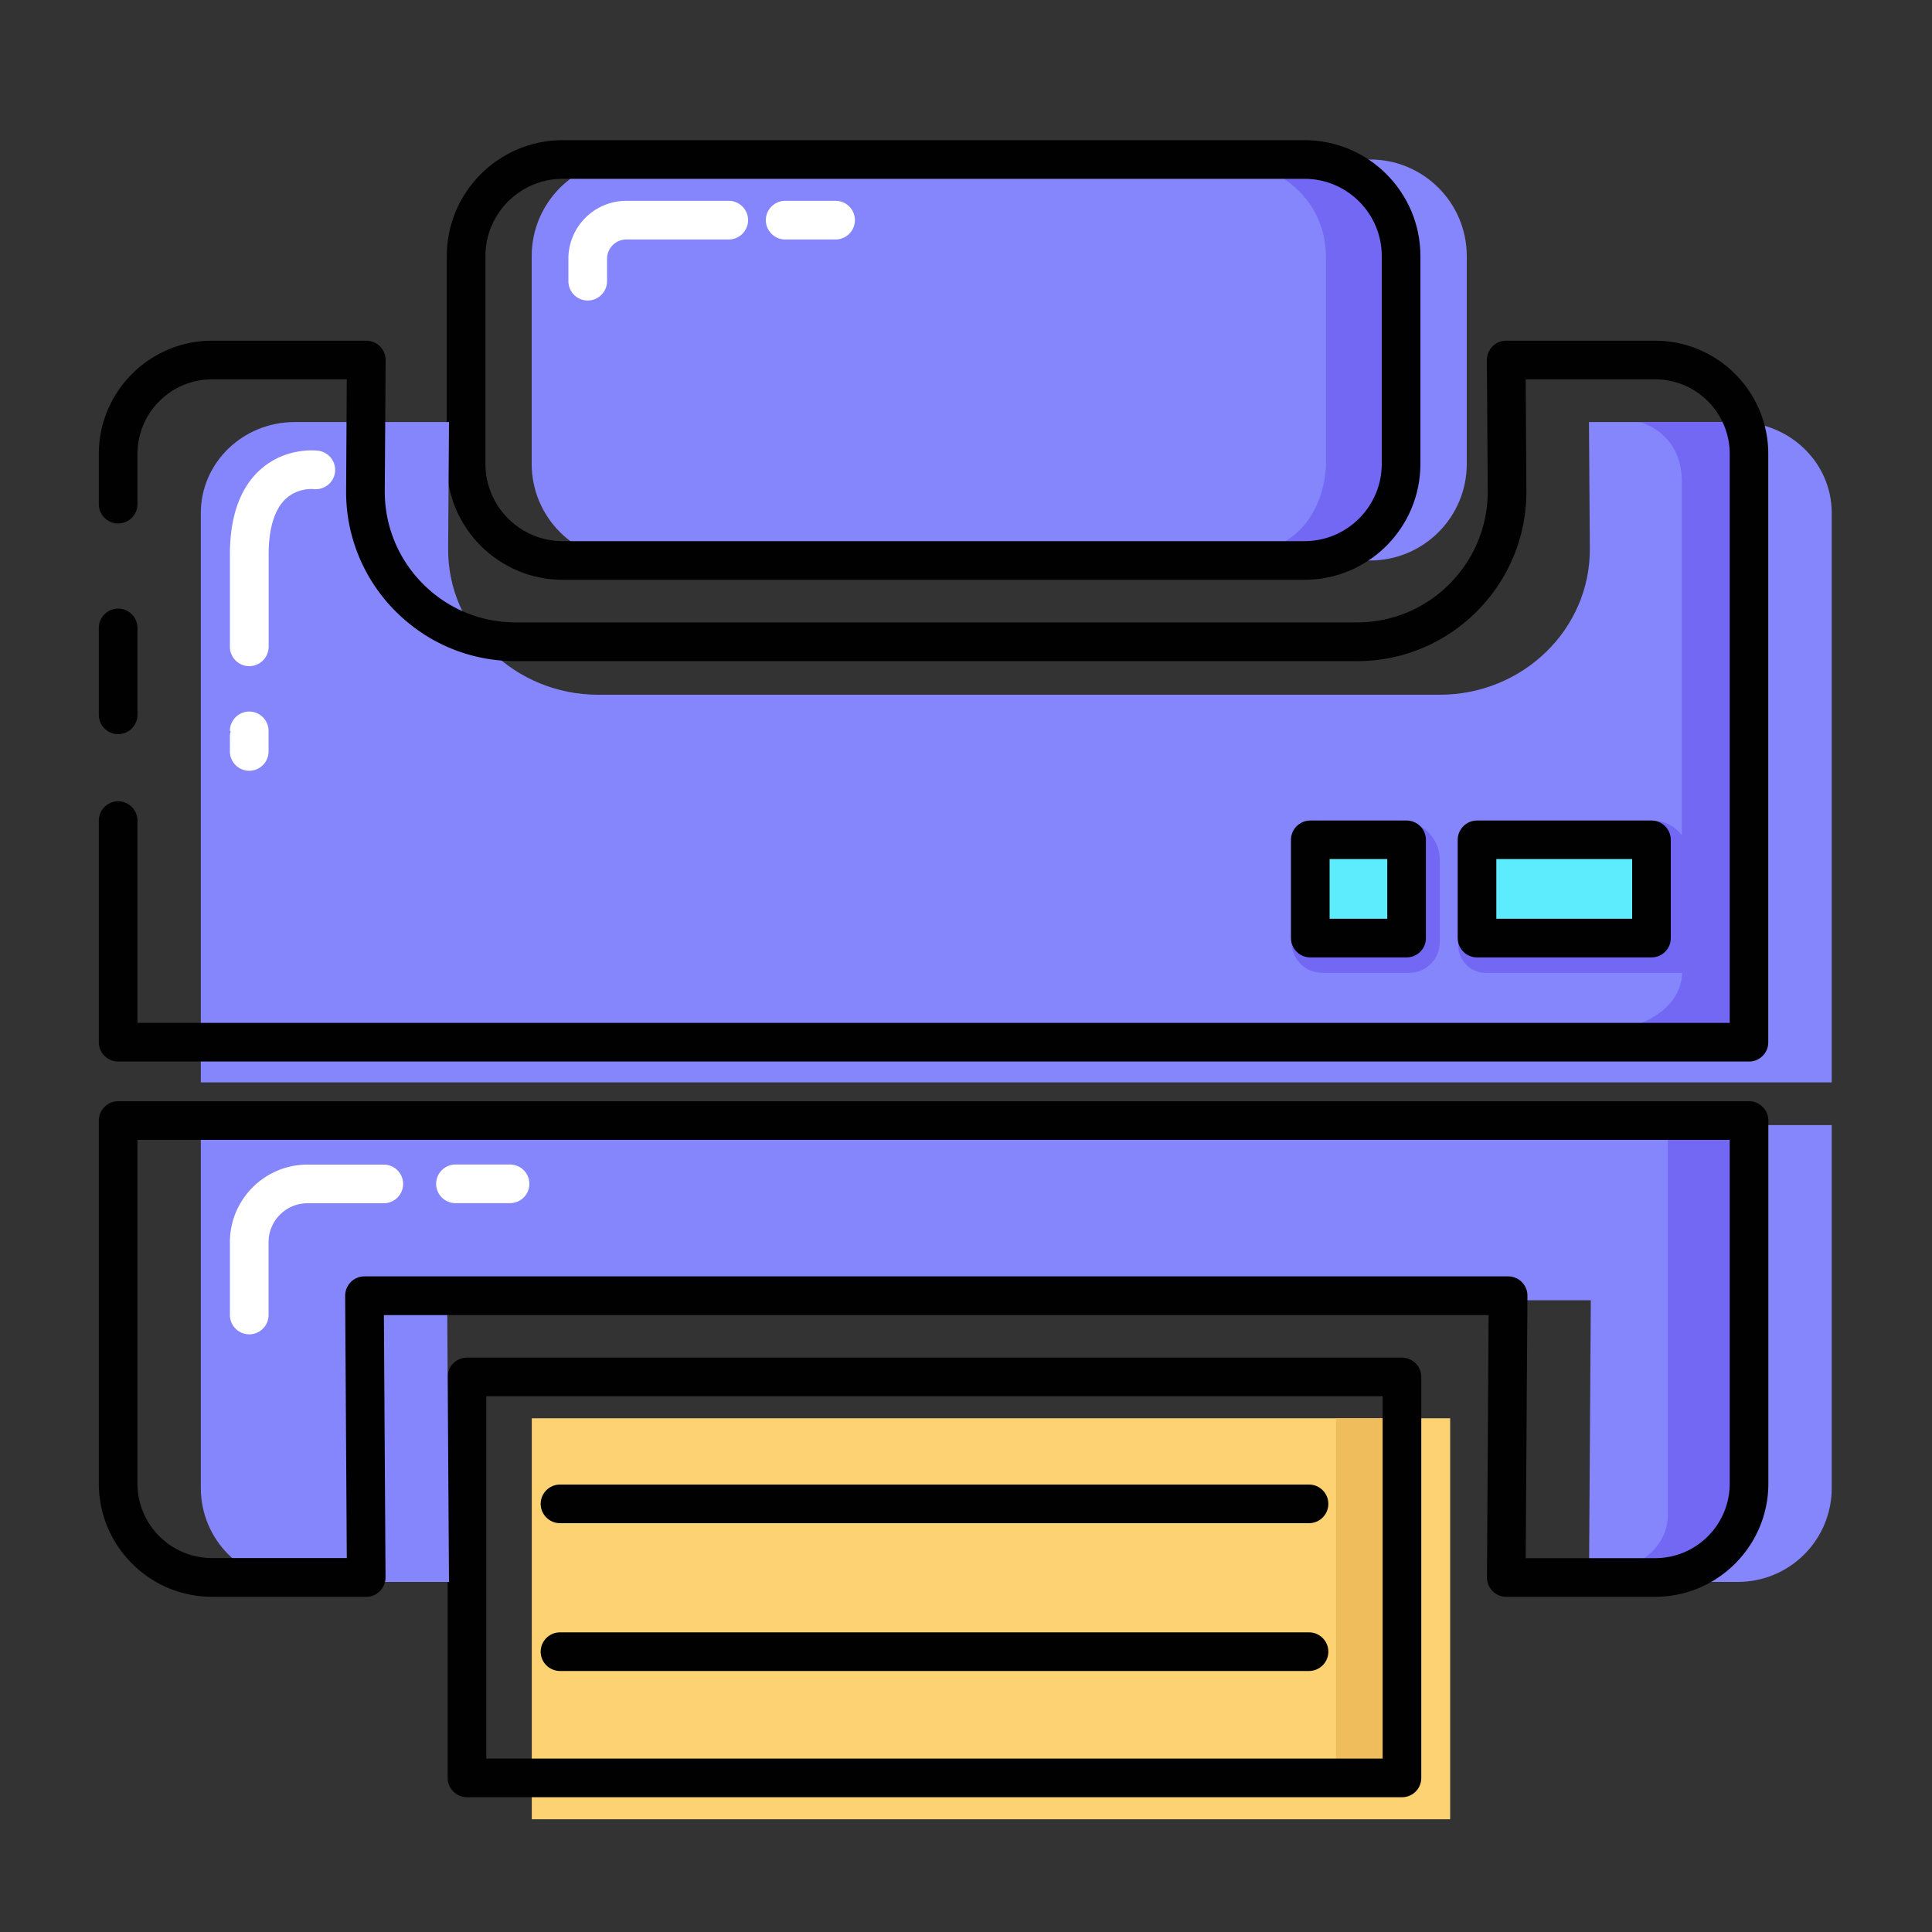 <?xml version="1.0" standalone="no"?><!DOCTYPE svg PUBLIC "-//W3C//DTD SVG 1.1//EN" "http://www.w3.org/Graphics/SVG/1.1/DTD/svg11.dtd"><svg t="1665975466827" class="icon" viewBox="0 0 1024 1024" version="1.1" xmlns="http://www.w3.org/2000/svg" p-id="1570" xmlns:xlink="http://www.w3.org/1999/xlink" width="200" height="200"><rect x="0" y="0" width="1024" height="1024" fill="#333333" stroke="none"/><path d="M726.221 297.062h-393.216c-28.262 0-51.2-22.938-51.2-51.2V135.731c0-28.262 22.938-51.2 51.2-51.2h393.216c28.262 0 51.2 22.938 51.2 51.2v110.131c0 28.262-22.886 51.2-51.2 51.2z" fill="#8686FC" p-id="1571"></path><path d="M657.05 84.531s45.722 8.602 45.722 52.429v109.926s0 47.002-49.562 47.002c55.245 0 84.378-9.267 84.378-46.592V117.248s-13.158-38.144-80.538-32.717z" fill="#7268F3" p-id="1572"></path><path d="M691.405 307.302H298.24c-33.894 0-61.44-27.546-61.44-61.44V135.731c0-33.894 27.546-61.44 61.44-61.44h393.165c33.894 0 61.44 27.546 61.44 61.44v110.131c0 33.894-27.546 61.44-61.44 61.44zM298.24 94.771c-22.579 0-40.96 18.381-40.96 40.96v110.131c0 22.579 18.381 40.96 40.96 40.96h393.165c22.579 0 40.96-18.381 40.96-40.96V135.731c0-22.579-18.381-40.96-40.96-40.96H298.24z" fill="#010101" p-id="1573"></path><path d="M921.088 223.693h-78.899l0.461 66.97c0.307 42.752-35.43 77.568-79.616 77.568H317.133c-44.186 0-79.923-34.816-79.616-77.568l0.461-66.97H156.211c-27.494 0-49.766 21.555-49.766 48.179v301.824h864.41V271.821c0-26.573-22.272-48.128-49.766-48.128z" fill="#8686FC" p-id="1574"></path><path d="M869.171 223.693s22.221 5.376 22.221 31.437v257.229s6.861 36.301-62.31 36.301h97.946V223.693h-57.856z" fill="#7268F3" p-id="1575"></path><path d="M62.618 389.12c-5.632 0-10.24-4.608-10.24-10.24v-46.08c0-5.632 4.608-10.24 10.24-10.24s10.24 4.608 10.24 10.24v46.08c0 5.632-4.608 10.24-10.24 10.24z" fill="#010101" p-id="1576"></path><path d="M927.027 562.637H62.618c-5.632 0-10.24-4.608-10.24-10.24V434.944c0-5.632 4.608-10.24 10.24-10.24s10.24 4.608 10.24 10.24v107.213h843.93v-301.568c0-21.811-17.715-39.526-39.526-39.526h-68.608l0.358 58.88c0.154 24.115-9.114 46.797-26.112 63.949a89.257 89.257 0 0 1-63.744 26.522H273.306c-24.115 0-46.746-9.421-63.744-26.522a89.298 89.298 0 0 1-26.112-63.949l0.358-58.88H112.384c-21.811 0-39.526 17.715-39.526 39.526v26.624c0 5.632-4.608 10.24-10.24 10.24s-10.24-4.608-10.24-10.24v-26.624c0-33.075 26.931-60.006 60.006-60.006h81.766a10.22 10.22 0 0 1 10.24 10.291l-0.461 69.171c-0.102 18.637 7.066 36.147 20.173 49.357 13.107 13.21 30.618 20.48 49.203 20.48h445.85c18.637 0 36.096-7.27 49.203-20.48 13.107-13.21 20.275-30.72 20.173-49.357l-0.461-69.171c0-2.714 1.075-5.325 2.97-7.27 1.946-1.946 4.557-3.021 7.27-3.021h78.899c33.075 0 60.006 26.931 60.006 60.006v311.808c0.051 5.632-4.557 10.24-10.189 10.24z" fill="#010101" p-id="1577"></path><path d="M281.856 751.718h486.758v212.531H281.856z" fill="#FCD272" p-id="1578"></path><path d="M708.096 751.718h30.515v184.525h-30.515z" fill="#EFBD5B" p-id="1579"></path><path d="M743.066 952.576H247.501c-5.632 0-10.24-4.608-10.24-10.24v-212.531c0-5.632 4.608-10.24 10.24-10.24h495.565c5.632 0 10.24 4.608 10.24 10.24v212.531c0 5.683-4.557 10.24-10.24 10.24z m-485.325-20.48h475.085v-192.051H257.741v192.051z" fill="#010101" p-id="1580"></path><path d="M921.088 838.451h-78.899l0.973-149.299H237.005l0.973 149.299H156.211c-27.494 0-49.766-22.272-49.766-49.766v-192.358h864.41v192.358c0 27.494-22.272 49.766-49.766 49.766z" fill="#8686FC" p-id="1581"></path><path d="M883.968 596.326v206.029s2.406 25.242-33.382 31.437c45.466-1.382 79.565-6.195 79.104-61.491-0.461-55.296 0-175.974 0-175.974h-45.722z" fill="#7268F3" p-id="1582"></path><path d="M877.261 846.336h-78.899a10.22 10.22 0 0 1-10.24-10.291l0.87-139.008H203.469l0.87 139.008c0 2.714-1.075 5.325-2.97 7.27-1.946 1.946-4.557 3.021-7.27 3.021H112.384c-33.075 0-60.006-26.931-60.006-60.006V593.92c0-5.632 4.608-10.24 10.24-10.24h864.41c5.632 0 10.24 4.608 10.24 10.24v192.358c0 33.126-26.931 60.058-60.006 60.058z m-68.608-20.48h68.608c21.811 0 39.526-17.715 39.526-39.526V604.16H72.858v182.118c0 21.811 17.715 39.526 39.526 39.526H183.808l-0.87-139.008c0-2.714 1.075-5.325 2.97-7.27 1.946-1.946 4.557-3.021 7.27-3.021h606.157a10.22 10.22 0 0 1 10.24 10.291l-0.922 139.059z" fill="#010101" p-id="1583"></path><path d="M895.13 515.635H787.456c-8.038 0-14.541-6.502-14.541-14.541v-31.693c0-19.046 15.411-34.458 34.458-34.458h68.659a19.046 19.046 0 0 1 19.046 19.046v61.645z" fill="#7268F3" p-id="1584"></path><path d="M782.848 445.133h92.467v52.122H782.848z" fill="#5DECFD" p-id="1585"></path><path d="M875.315 507.443H782.848c-5.632 0-10.24-4.608-10.24-10.24V445.133c0-5.632 4.608-10.24 10.24-10.24h92.467c5.632 0 10.24 4.608 10.24 10.24v52.122c0 5.632-4.608 10.189-10.24 10.189z m-82.227-20.48h71.987v-31.642H793.088v31.642z" fill="#010101" p-id="1586"></path><path d="M746.906 515.635h-46.08c-8.96 0-16.282-7.27-16.282-16.282v-49.51c0-8.243 6.656-14.899 14.899-14.899h42.752c11.571 0 20.941 9.37 20.941 20.941v43.469c0 9.011-7.27 16.282-16.23 16.282z" fill="#7268F3" p-id="1587"></path><path d="M694.477 445.133h51.046v52.122h-51.046z" fill="#5DECFD" p-id="1588"></path><path d="M745.523 507.443h-51.046c-5.632 0-10.24-4.608-10.24-10.24V445.133c0-5.632 4.608-10.24 10.24-10.24h51.046c5.632 0 10.24 4.608 10.24 10.24v52.122c0 5.632-4.608 10.189-10.24 10.189z m-40.806-20.48h30.566v-31.642h-30.566v31.642zM693.811 807.322H296.806c-5.632 0-10.24-4.608-10.24-10.24s4.608-10.24 10.24-10.24h397.005c5.632 0 10.24 4.608 10.24 10.24s-4.608 10.24-10.24 10.24zM693.811 885.658H296.806c-5.632 0-10.24-4.608-10.24-10.24s4.608-10.24 10.24-10.24h397.005c5.632 0 10.24 4.608 10.24 10.24s-4.608 10.24-10.24 10.24z" fill="#010101" p-id="1589"></path><path d="M442.88 126.925h-26.726c-5.632 0-10.24-4.608-10.24-10.24s4.608-10.24 10.24-10.24h26.726a10.24 10.24 0 1 1 0 20.48zM311.501 159.283c-5.632 0-10.24-4.608-10.24-10.24v-11.878c0-16.947 13.773-30.72 30.72-30.72h54.272c5.632 0 10.24 4.608 10.24 10.24s-4.608 10.24-10.24 10.24h-54.272c-5.632 0-10.24 4.608-10.24 10.24v11.878a10.24 10.24 0 0 1-10.24 10.24zM132.096 408.525c-5.632 0-10.24-4.608-10.24-10.24v-7.782c0-1.075 0.154-2.048 0.461-3.021l-0.461-0.102c0-5.632 4.608-10.24 10.24-10.24s10.24 4.608 10.24 10.24v10.906a10.24 10.24 0 0 1-10.24 10.24zM132.096 353.075c-5.632 0-10.24-4.608-10.24-10.24V293.888c0-20.378 5.53-35.584 16.333-45.158 13.158-11.622 28.723-10.035 30.464-9.83 5.632 0.717 9.574 5.837 8.909 11.418a10.281 10.281 0 0 1-11.315 8.909c-0.512-0.051-8.397-0.666-14.643 5.018-6.042 5.478-9.216 15.718-9.216 29.645v48.947c-0.051 5.632-4.608 10.24-10.291 10.24zM270.336 637.696h-28.928c-5.632 0-10.24-4.608-10.24-10.24s4.608-10.24 10.24-10.24h28.928a10.24 10.24 0 1 1 0 20.48zM132.096 707.226c-5.632 0-10.24-4.608-10.24-10.24v-38.605c0-22.682 18.432-41.114 41.114-41.114h40.448c5.632 0 10.24 4.608 10.24 10.24s-4.608 10.24-10.24 10.24h-40.448c-11.366 0-20.634 9.267-20.634 20.634v38.605a10.24 10.24 0 0 1-10.24 10.24z" fill="#FFFFFF" p-id="1590"></path></svg>